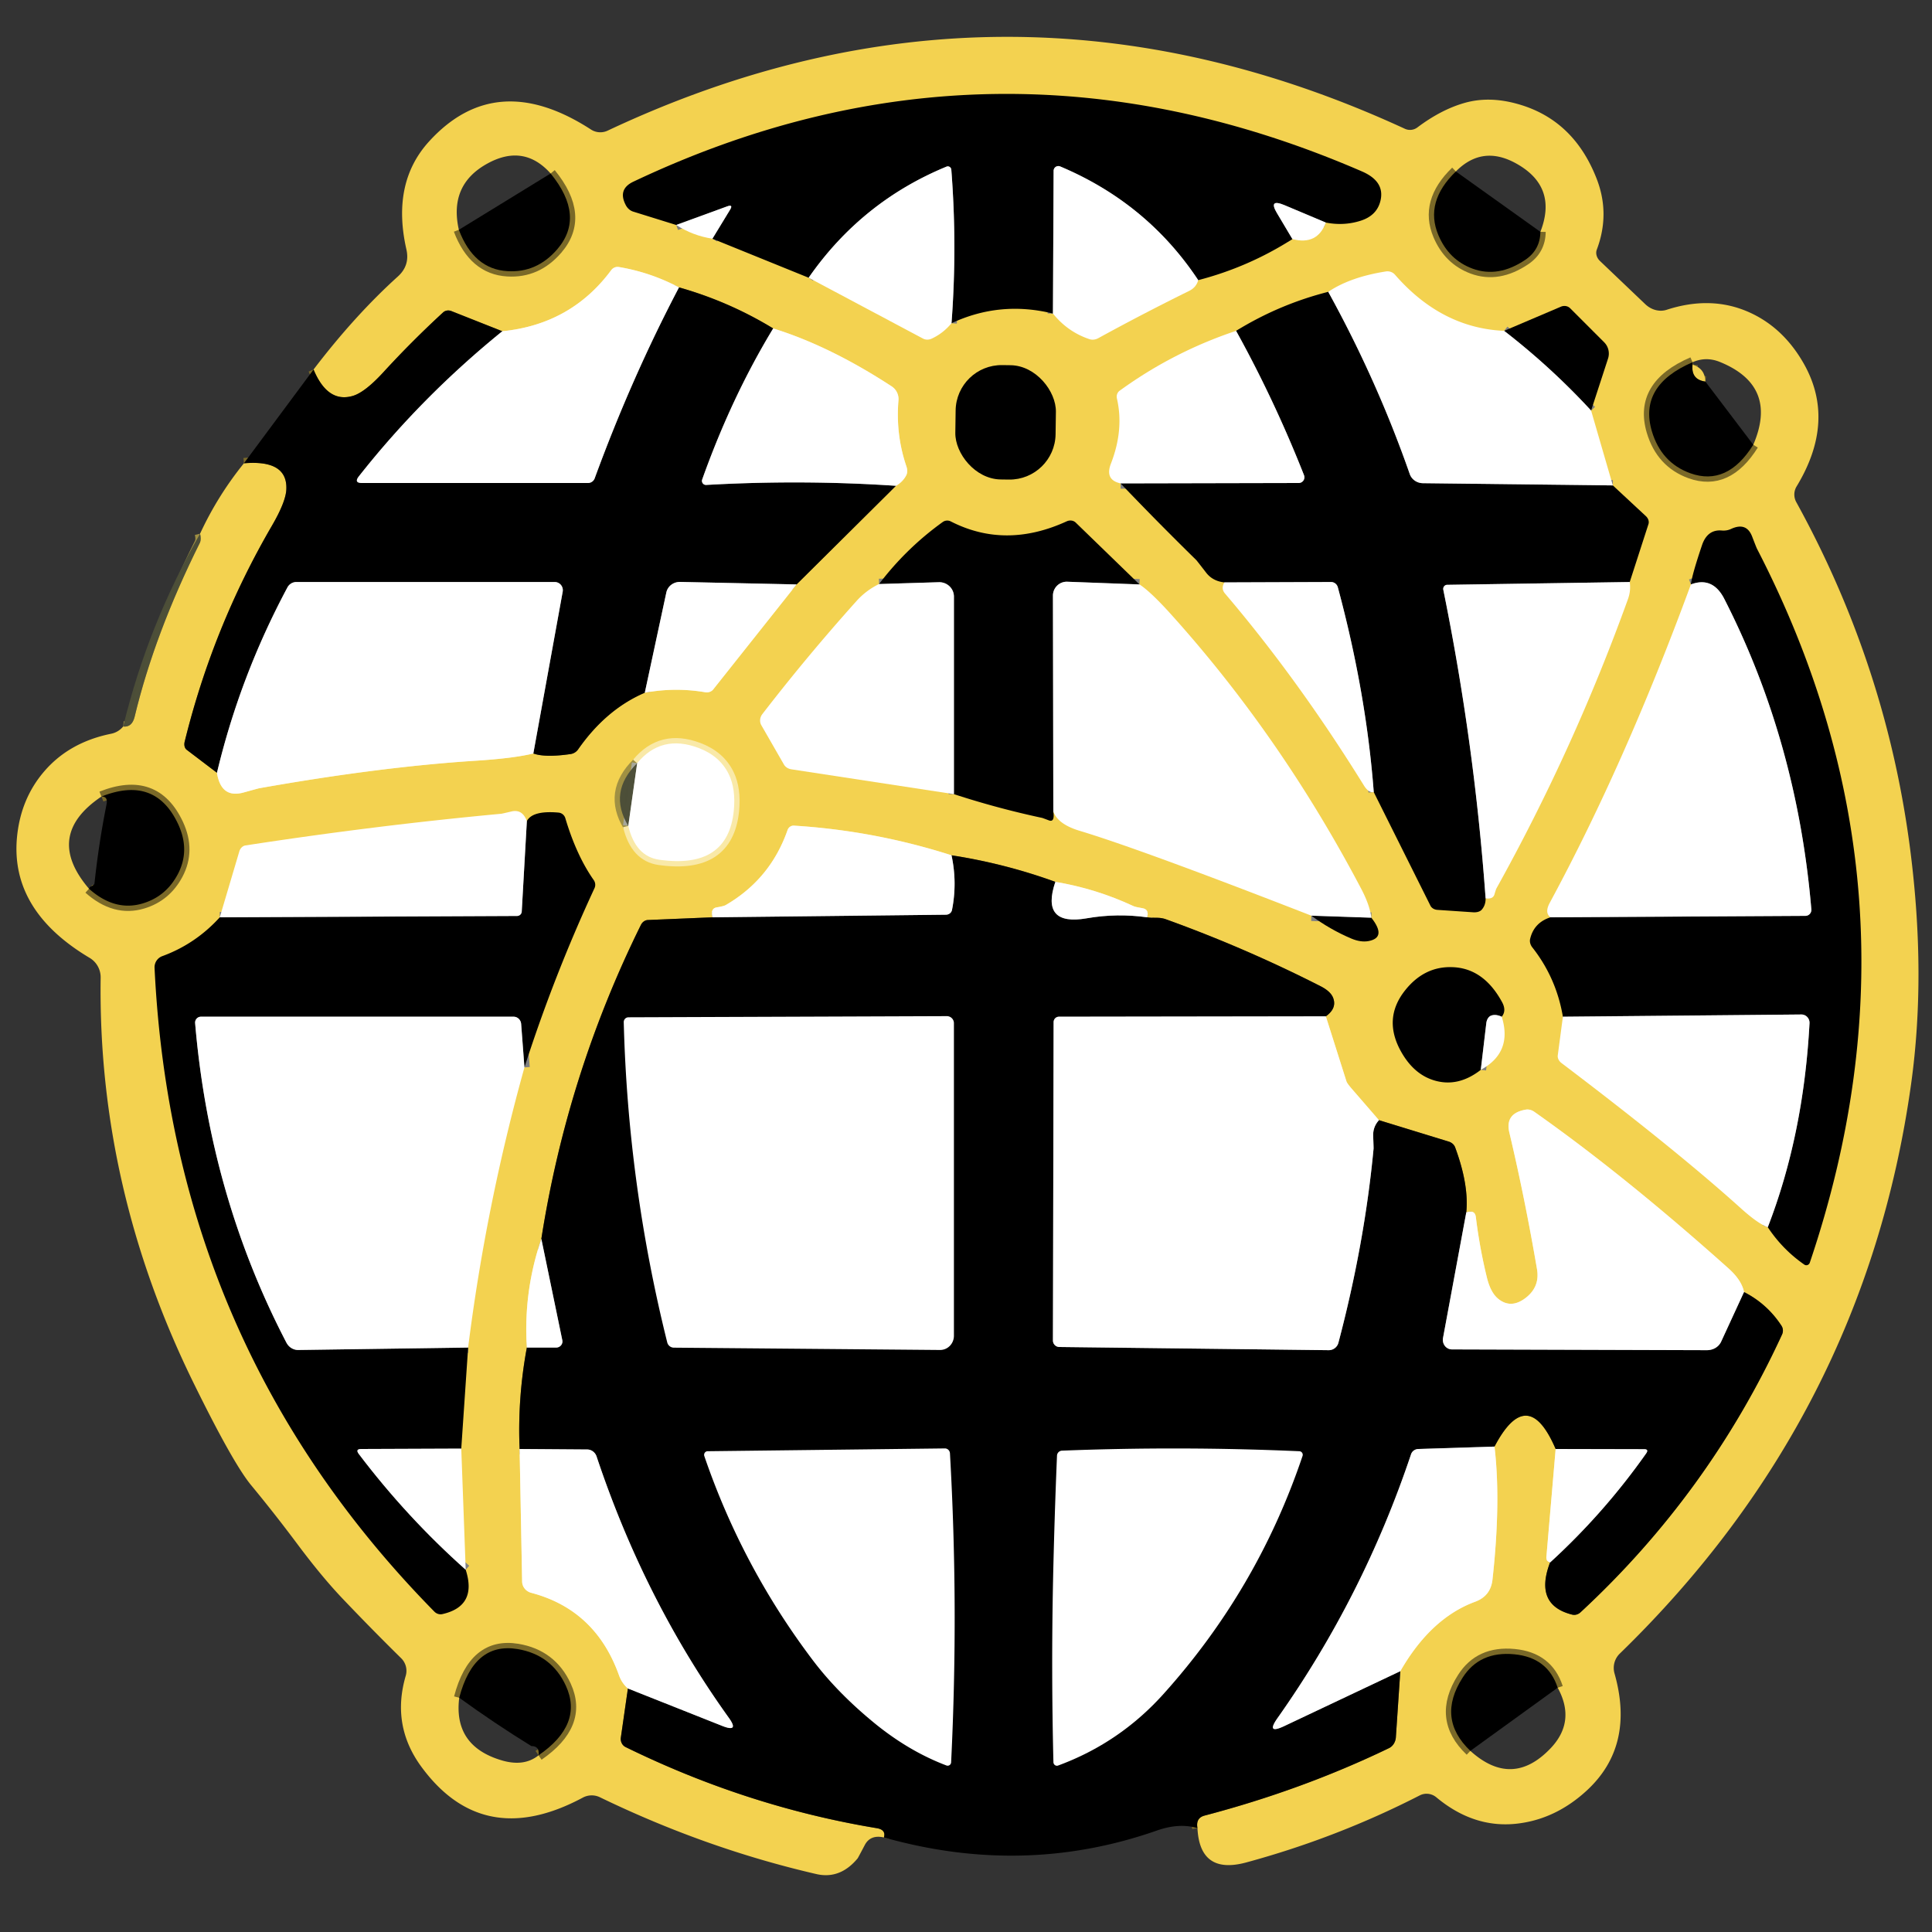 <svg xmlns="http://www.w3.org/2000/svg" viewBox="0 0 200 200" style="position: fixed; margin-right: 3px;">
<rect x="0" y="0" width="200" height="200" fill="#333333" stroke="none"/>
<g stroke-width="1.10" fill="none" stroke-linecap="butt">
<path stroke="#7a6928" vector-effect="non-scaling-stroke" d="
  M 123.96 189.25
  Q 123.77 188.20 124.69 187.95
  Q 134.82 185.29 143.78 180.97
  A 1.40 1.25 80.6 0 0 144.50 179.83
  L 144.96 173.00"
/>
<path stroke="#f9e9a8" vector-effect="non-scaling-stroke" d="
  M 144.96 173.00
  Q 148.12 167.50 152.71 165.81
  Q 154.31 165.22 154.50 163.53
  Q 155.39 155.50 154.71 149.75"
/>
<path stroke="#7a6928" vector-effect="non-scaling-stroke" d="
  M 154.71 149.75
  Q 158.14 143.23 161.04 150.00"
/>
<path stroke="#f9e9a8" vector-effect="non-scaling-stroke" d="
  M 161.04 150.00
  L 160.08 161.19
  A 0.53 0.32 -78.9 0 0 160.24 161.63
  L 160.46 161.75"
/>
<path stroke="#7a6928" vector-effect="non-scaling-stroke" d="
  M 160.46 161.75
  Q 158.78 166.16 162.77 167.15
  A 0.98 0.89 -58.6 0 0 163.62 166.90
  Q 176.90 154.60 184.48 138.14
  A 0.95 0.92 -49.1 0 0 184.43 137.26
  Q 182.96 134.99 180.54 133.75"
/>
<path stroke="#f9e9a8" vector-effect="non-scaling-stroke" d="
  M 180.54 133.75
  Q 180.30 132.53 178.94 131.31
  Q 168.15 121.66 158.84 115.10
  A 1.28 1.10 55.1 0 0 157.94 114.87
  Q 155.77 115.25 156.25 117.25
  Q 157.84 123.96 159.11 131.38
  Q 159.42 133.20 157.96 134.34
  Q 156.42 135.54 155.08 134.44
  Q 154.31 133.80 153.93 132.28
  Q 153.17 129.18 152.78 126.00
  Q 152.69 125.21 151.79 125.50"
/>
<path stroke="#7a6928" vector-effect="non-scaling-stroke" d="
  M 151.79 125.50
  Q 152.07 122.64 150.63 118.76
  A 1.09 0.93 0.2 0 0 149.95 118.17
  L 142.75 115.96"
/>
<path stroke="#f9e9a8" vector-effect="non-scaling-stroke" d="
  M 142.75 115.96
  L 139.96 112.74
  Q 139.46 112.16 139.39 111.96
  L 137.25 105.21"
/>
<path stroke="#7a6928" vector-effect="non-scaling-stroke" d="
  M 137.25 105.21
  Q 138.44 104.36 137.99 103.26
  Q 137.72 102.61 136.70 102.09
  Q 128.92 98.13 120.71 95.17
  Q 120.28 95.01 119.76 95.01
  Q 119.25 95.01 118.75 94.96"
/>
<path stroke="#f9e9a8" vector-effect="non-scaling-stroke" d="
  M 118.75 94.96
  Q 118.99 94.13 118.24 94.01
  Q 117.54 93.90 117.31 93.79
  Q 113.45 91.99 109.25 91.29"
/>
<path stroke="#7a6928" vector-effect="non-scaling-stroke" d="
  M 109.25 91.29
  Q 104.01 89.39 98.50 88.54"
/>
<path stroke="#f9e9a8" vector-effect="non-scaling-stroke" d="
  M 98.50 88.54
  Q 90.54 85.99 82.19 85.47
  A 0.68 0.65 -78.2 0 0 81.53 85.92
  Q 79.76 91.00 75.13 93.69
  Q 74.93 93.81 74.20 93.93
  Q 73.53 94.04 73.75 94.96"
/>
<path stroke="#7a6928" vector-effect="non-scaling-stroke" d="
  M 73.75 94.96
  L 67.06 95.24
  A 0.93 0.79 -76.2 0 0 66.34 95.76
  Q 58.71 111.20 56.04 128.25"
/>
<path stroke="#f9e9a8" vector-effect="non-scaling-stroke" d="
  M 56.04 128.25
  Q 54.17 133.72 54.54 139.50"
/>
<path stroke="#7a6928" vector-effect="non-scaling-stroke" d="
  M 54.54 139.50
  Q 53.57 144.71 53.79 150.00"
/>
<path stroke="#f9e9a8" vector-effect="non-scaling-stroke" d="
  M 53.79 150.00
  L 54.05 163.73
  A 1.27 1.21 7.0 0 0 55.00 164.89
  Q 61.66 166.65 64.08 173.43
  Q 64.37 174.24 65.00 174.79"
/>
<path stroke="#7a6928" vector-effect="non-scaling-stroke" d="
  M 65.00 174.79
  L 64.27 179.87
  A 0.97 0.91 -73.6 0 0 64.77 180.86
  Q 77.36 187.03 90.75 189.25
  Q 91.74 189.41 91.50 190.21"
/>
<path stroke="#a09044" stroke-opacity="0.996" vector-effect="non-scaling-stroke" d="
  M 12.75 75.21
  Q 13.67 75.31 13.94 74.19
  Q 16.00 65.60 20.69 56.19
  Q 20.85 55.85 20.71 55.25"
/>
<path stroke="#7a6928" vector-effect="non-scaling-stroke" d="
  M 25.25 47.96
  Q 29.80 47.57 29.64 50.69
  Q 29.57 51.98 28.14 54.44
  Q 22.03 64.94 19.12 76.77
  A 0.89 0.65 -67.6 0 0 19.33 77.62
  L 22.46 80.00"
/>
<path stroke="#f9e9a8" vector-effect="non-scaling-stroke" d="
  M 22.46 80.00
  Q 22.88 82.68 25.21 82.04
  Q 26.73 81.62 26.83 81.60
  Q 39.29 79.39 49.25 78.75
  Q 53.18 78.50 55.21 78.00"
/>
<path stroke="#7a6928" vector-effect="non-scaling-stroke" d="
  M 55.21 78.00
  Q 56.44 78.44 59.06 78.06
  A 1.16 1.15 -76.4 0 0 59.85 77.57
  Q 62.74 73.43 66.75 71.71"
/>
<path stroke="#f9e9a8" vector-effect="non-scaling-stroke" d="
  M 66.75 71.71
  Q 69.88 71.13 73.00 71.66
  A 0.91 0.81 22.3 0 0 73.83 71.37
  L 82.46 60.50"
/>
<path stroke="#7a6928" vector-effect="non-scaling-stroke" d="
  M 82.46 60.50
  L 92.75 50.29"
/>
<path stroke="#f9e9a8" vector-effect="non-scaling-stroke" d="
  M 92.75 50.29
  Q 93.46 49.88 93.81 49.21
  A 1.29 0.91 55.9 0 0 93.83 48.28
  Q 92.71 44.99 93.01 41.43
  A 1.57 1.57 19.0 0 0 92.31 40.00
  Q 85.91 35.82 80.04 34.00"
/>
<path stroke="#7a6928" vector-effect="non-scaling-stroke" d="
  M 80.04 34.00
  Q 75.46 31.21 70.29 29.75"
/>
<path stroke="#f9e9a8" vector-effect="non-scaling-stroke" d="
  M 70.29 29.75
  Q 67.34 28.19 64.06 27.64
  A 0.83 0.81 -66.9 0 0 63.27 27.97
  Q 59.11 33.58 52.00 34.29"
/>
<path stroke="#7a6928" vector-effect="non-scaling-stroke" d="
  M 52.00 34.29
  L 46.72 32.20
  A 0.85 0.78 33.3 0 0 45.87 32.34
  Q 42.64 35.31 39.68 38.54
  Q 37.76 40.63 36.50 40.99
  Q 33.91 41.73 32.46 38.25"
/>
<path stroke="#808080" vector-effect="non-scaling-stroke" d="
  M 80.04 34.00
  Q 75.73 41.11 72.69 49.64
  A 0.42 0.42 8.2 0 0 73.11 50.20
  Q 83.04 49.64 92.75 50.29"
/>
<path stroke="#808080" vector-effect="non-scaling-stroke" d="
  M 82.46 60.50
  L 70.41 60.24
  A 1.45 1.38 6.3 0 0 68.98 61.33
  L 66.75 71.71"
/>
<path stroke="#808080" vector-effect="non-scaling-stroke" d="
  M 55.21 78.00
  L 58.25 61.25
  A 0.85 0.84 -84.8 0 0 57.43 60.25
  L 30.68 60.25
  A 1.06 1.04 -75.5 0 0 29.76 60.80
  Q 24.84 70.00 22.46 80.00"
/>
<path stroke="#808080" vector-effect="non-scaling-stroke" d="
  M 98.50 88.54
  Q 99.11 91.38 98.55 94.20
  A 0.65 0.61 4.9 0 1 97.93 94.69
  L 73.75 94.96"
/>
<path stroke="#808080" vector-effect="non-scaling-stroke" d="
  M 70.29 29.75
  Q 65.38 39.09 61.56 49.52
  A 0.74 0.74 -79.7 0 1 60.87 50.00
  L 37.48 50.00
  Q 36.61 50.00 37.15 49.31
  Q 43.65 41.06 52.00 34.29"
/>
<path stroke="#808080" vector-effect="non-scaling-stroke" d="
  M 109.25 91.29
  Q 107.69 95.90 112.51 95.06
  Q 115.62 94.52 118.75 94.96"
/>
<path stroke="#808080" vector-effect="non-scaling-stroke" d="
  M 137.25 105.21
  L 109.62 105.25
  A 0.56 0.55 -90.0 0 0 109.07 105.81
  L 109.00 138.77
  A 0.67 0.67 0.4 0 0 109.66 139.44
  L 137.54 139.77
  A 1.03 1.03 8.0 0 0 138.55 139.01
  Q 141.26 128.75 142.19 118.92
  Q 142.20 118.83 142.15 117.59
  Q 142.12 116.65 142.75 115.96"
/>
<path stroke="#808080" vector-effect="non-scaling-stroke" d="
  M 151.79 125.50
  L 149.38 138.51
  A 1.00 0.95 -84.4 0 0 150.30 139.69
  L 176.68 139.77
  A 1.67 1.50 11.4 0 0 178.17 138.89
  L 180.54 133.75"
/>
<path stroke="#808080" vector-effect="non-scaling-stroke" d="
  M 160.46 161.75
  Q 166.05 156.64 170.40 150.47
  Q 170.72 150.02 170.20 150.02
  L 161.04 150.00"
/>
<path stroke="#808080" vector-effect="non-scaling-stroke" d="
  M 154.71 149.75
  L 146.82 150.00
  A 0.83 0.79 7.5 0 0 146.07 150.55
  Q 141.13 165.28 132.26 177.84
  Q 131.02 179.59 132.93 178.69
  L 144.96 173.00"
/>
<path stroke="#808080" vector-effect="non-scaling-stroke" d="
  M 65.00 174.79
  L 74.75 178.66
  Q 76.56 179.38 75.45 177.83
  Q 66.73 165.68 61.76 150.78
  A 1.06 1.02 80.5 0 0 60.78 150.05
  L 53.79 150.00"
/>
<path stroke="#808080" vector-effect="non-scaling-stroke" d="
  M 54.54 139.50
  L 57.57 139.50
  A 0.65 0.63 -5.8 0 0 58.21 138.74
  L 56.04 128.25"
/>
</g>
<path fill="#f3d250" d="
  M 123.96 189.25
  Q 123.77 188.20 124.69 187.95
  Q 134.82 185.29 143.78 180.97
  A 1.40 1.25 80.6 0 0 144.50 179.83
  L 144.96 173.00
  Q 148.12 167.50 152.71 165.81
  Q 154.31 165.22 154.50 163.53
  Q 155.39 155.50 154.71 149.75
  Q 158.14 143.23 161.04 150.00
  L 160.08 161.19
  A 0.53 0.32 -78.9 0 0 160.24 161.63
  L 160.46 161.75
  Q 158.78 166.16 162.77 167.15
  A 0.98 0.89 -58.6 0 0 163.62 166.90
  Q 176.90 154.60 184.48 138.14
  A 0.95 0.92 -49.1 0 0 184.43 137.26
  Q 182.96 134.99 180.54 133.75
  Q 180.30 132.53 178.94 131.31
  Q 168.15 121.66 158.84 115.10
  A 1.28 1.10 55.1 0 0 157.94 114.87
  Q 155.77 115.25 156.25 117.25
  Q 157.84 123.96 159.11 131.38
  Q 159.42 133.20 157.96 134.34
  Q 156.42 135.54 155.08 134.44
  Q 154.31 133.80 153.93 132.28
  Q 153.17 129.18 152.78 126.00
  Q 152.69 125.21 151.79 125.50
  Q 152.07 122.64 150.63 118.76
  A 1.09 0.93 0.2 0 0 149.95 118.17
  L 142.75 115.96
  L 139.96 112.74
  Q 139.46 112.16 139.39 111.96
  L 137.25 105.21
  Q 138.44 104.36 137.99 103.26
  Q 137.72 102.61 136.70 102.09
  Q 128.92 98.13 120.71 95.17
  Q 120.28 95.01 119.76 95.01
  Q 119.25 95.01 118.75 94.96
  Q 118.99 94.13 118.24 94.01
  Q 117.54 93.90 117.31 93.79
  Q 113.45 91.99 109.25 91.29
  Q 104.01 89.39 98.50 88.54
  Q 90.54 85.99 82.19 85.47
  A 0.68 0.65 -78.2 0 0 81.53 85.92
  Q 79.76 91.00 75.13 93.69
  Q 74.93 93.81 74.20 93.93
  Q 73.53 94.04 73.75 94.96
  L 67.06 95.24
  A 0.93 0.79 -76.2 0 0 66.34 95.76
  Q 58.71 111.20 56.04 128.25
  Q 54.17 133.72 54.54 139.50
  Q 53.57 144.71 53.79 150.00
  L 54.05 163.73
  A 1.27 1.21 7.0 0 0 55.00 164.89
  Q 61.66 166.65 64.08 173.43
  Q 64.37 174.24 65.00 174.79
  L 64.27 179.87
  A 0.97 0.91 -73.6 0 0 64.77 180.86
  Q 77.36 187.03 90.75 189.25
  Q 91.74 189.41 91.50 190.21
  Q 90.10 189.90 89.52 191.00
  Q 88.81 192.35 88.78 192.38
  Q 86.96 194.57 84.50 194.00
  Q 73.07 191.36 62.10 186.05
  A 1.96 1.94 -46.0 0 0 60.33 186.09
  Q 50.02 191.61 43.63 182.91
  Q 40.49 178.64 42.00 173.48
  A 1.83 1.83 30.6 0 0 41.53 171.66
  Q 38.59 168.77 35.55 165.58
  Q 33.32 163.25 30.70 159.73
  Q 28.42 156.68 26.00 153.75
  Q 24.14 151.50 20.10 143.29
  Q 10.11 123.01 10.42 101.21
  A 2.35 2.33 -74.3 0 0 9.28 99.16
  Q 1.10 94.29 1.75 86.77
  Q 2.11 82.72 4.58 79.85
  Q 7.17 76.84 11.49 75.96
  Q 12.24 75.81 12.75 75.21
  Q 13.67 75.31 13.94 74.19
  Q 16.00 65.60 20.69 56.19
  Q 20.85 55.85 20.71 55.25
  Q 22.53 51.32 25.25 47.96
  Q 29.80 47.57 29.64 50.69
  Q 29.57 51.98 28.14 54.44
  Q 22.03 64.94 19.12 76.77
  A 0.89 0.65 -67.6 0 0 19.33 77.62
  L 22.46 80.00
  Q 22.88 82.68 25.21 82.04
  Q 26.73 81.62 26.83 81.60
  Q 39.29 79.39 49.25 78.75
  Q 53.18 78.50 55.21 78.00
  Q 56.44 78.44 59.06 78.06
  A 1.16 1.15 -76.4 0 0 59.85 77.57
  Q 62.74 73.43 66.75 71.71
  Q 69.88 71.13 73.00 71.66
  A 0.91 0.81 22.3 0 0 73.83 71.37
  L 82.46 60.50
  L 92.75 50.29
  Q 93.46 49.88 93.81 49.21
  A 1.29 0.91 55.9 0 0 93.83 48.28
  Q 92.71 44.99 93.01 41.43
  A 1.57 1.57 19.0 0 0 92.31 40.00
  Q 85.91 35.82 80.04 34.00
  Q 75.46 31.21 70.29 29.75
  Q 67.34 28.19 64.06 27.64
  A 0.83 0.81 -66.9 0 0 63.27 27.97
  Q 59.11 33.58 52.00 34.29
  L 46.72 32.20
  A 0.85 0.78 33.3 0 0 45.87 32.34
  Q 42.64 35.31 39.68 38.54
  Q 37.76 40.63 36.50 40.99
  Q 33.91 41.73 32.46 38.25
  Q 36.72 32.66 41.19 28.62
  Q 42.45 27.48 42.07 25.82
  Q 40.51 18.94 44.41 14.65
  Q 51.34 7.03 61.18 13.41
  A 1.78 1.78 -40.9 0 0 62.89 13.53
  Q 103.93 -5.80 145.43 13.33
  A 1.27 1.27 -51.0 0 0 146.73 13.19
  Q 149.18 11.35 151.59 10.66
  Q 154.06 9.95 156.91 10.71
  Q 162.86 12.28 165.28 18.49
  Q 166.70 22.13 165.30 25.84
  A 1.18 1.01 34.1 0 0 165.62 27.01
  L 170.32 31.49
  A 2.36 2.07 55.9 0 0 172.53 32.07
  Q 177.09 30.59 180.97 32.28
  Q 184.57 33.85 186.72 37.63
  Q 190.10 43.58 185.98 50.36
  A 1.63 1.62 46.1 0 0 185.95 51.98
  Q 195.31 68.97 197.75 88.00
  Q 199.41 100.97 197.83 112.26
  Q 193.03 146.55 167.68 171.18
  A 2.08 2.06 60.4 0 0 167.13 173.22
  Q 169.26 180.71 164.30 185.32
  Q 161.03 188.35 156.98 188.79
  Q 152.54 189.27 148.68 186.05
  A 1.57 1.55 51.0 0 0 146.97 185.86
  Q 138.40 190.25 129.01 192.80
  Q 124.20 194.10 123.96 189.25
  Z
  M 47.50 23.79
  Q 49.04 27.86 52.53 28.07
  Q 55.57 28.26 57.69 25.80
  Q 60.62 22.39 57.00 17.96
  Q 54.22 14.85 50.44 16.94
  Q 46.45 19.14 47.50 23.79
  Z
  M 150.71 17.75
  Q 147.45 20.90 148.90 24.34
  Q 149.98 26.90 152.44 27.81
  Q 155.10 28.79 157.91 26.89
  Q 159.44 25.85 159.46 24.00
  Q 161.27 19.36 157.02 16.96
  Q 153.48 14.95 150.71 17.75
  Z
  M 175.21 37.50
  Q 169.61 39.91 171.00 44.64
  Q 171.97 47.90 174.98 48.99
  Q 178.80 50.36 181.50 46.04
  Q 184.12 39.93 178.02 37.46
  Q 176.59 36.89 175.21 37.50
  Z
  M 65.96 79.00
  Q 62.93 82.00 65.04 85.50
  Q 65.79 88.65 68.25 89.00
  Q 75.33 90.00 75.96 83.95
  Q 76.19 81.68 75.44 80.14
  Q 74.52 78.26 72.32 77.43
  Q 68.47 75.97 65.96 79.00
  Z
  M 10.50 82.46
  Q 4.51 86.49 9.21 92.00
  Q 11.89 94.39 14.78 93.52
  Q 17.18 92.80 18.40 90.51
  Q 19.71 88.04 18.44 85.31
  Q 16.07 80.24 10.50 82.46
  Z
  M 47.54 175.75
  Q 46.91 180.78 52.00 182.25
  Q 54.27 182.90 55.75 181.71
  Q 60.41 178.51 58.58 174.51
  Q 57.10 171.30 53.58 170.71
  Q 49.05 169.96 47.54 175.75
  Z
  M 152.21 181.25
  Q 156.53 185.15 160.50 181.00
  Q 163.17 178.21 161.25 174.71
  Q 160.23 171.58 156.75 171.25
  Q 153.17 170.91 151.41 173.67
  Q 148.69 177.90 152.21 181.25
  Z"
/>
<path fill="#4c4e38" fill-opacity="0.988" d="
  M 20.71 55.25
  Q 20.85 55.85 20.69 56.19
  Q 16.00 65.60 13.94 74.19
  Q 13.67 75.31 12.75 75.21
  Q 15.31 64.66 20.71 55.25
  Z"
/>
<g fill="#000000">
<path d="
  M 70.29 29.75
  Q 75.46 31.21 80.04 34.00
  Q 75.73 41.11 72.69 49.64
  A 0.42 0.42 8.2 0 0 73.11 50.20
  Q 83.04 49.64 92.75 50.29
  L 82.46 60.50
  L 70.41 60.24
  A 1.45 1.38 6.3 0 0 68.98 61.33
  L 66.75 71.71
  Q 62.74 73.43 59.85 77.57
  A 1.16 1.15 -76.4 0 1 59.06 78.06
  Q 56.44 78.44 55.21 78.00
  L 58.25 61.25
  A 0.85 0.84 -84.8 0 0 57.43 60.25
  L 30.68 60.25
  A 1.06 1.04 -75.5 0 0 29.76 60.80
  Q 24.84 70.00 22.46 80.00
  L 19.33 77.62
  A 0.89 0.65 -67.6 0 1 19.12 76.77
  Q 22.03 64.94 28.14 54.44
  Q 29.57 51.98 29.64 50.69
  Q 29.80 47.57 25.25 47.96
  L 32.46 38.25
  Q 33.91 41.73 36.50 40.99
  Q 37.76 40.63 39.68 38.54
  Q 42.64 35.31 45.87 32.34
  A 0.85 0.78 33.3 0 1 46.72 32.20
  L 52.00 34.29
  Q 43.65 41.06 37.15 49.31
  Q 36.61 50.00 37.48 50.00
  L 60.87 50.00
  A 0.74 0.74 -79.7 0 0 61.56 49.52
  Q 65.38 39.09 70.29 29.75
  Z"
/>
<path d="
  M 98.50 88.54
  Q 104.01 89.39 109.25 91.29
  Q 107.69 95.90 112.51 95.06
  Q 115.62 94.52 118.75 94.96
  Q 119.25 95.01 119.76 95.01
  Q 120.28 95.01 120.71 95.17
  Q 128.92 98.13 136.70 102.09
  Q 137.72 102.61 137.99 103.26
  Q 138.44 104.36 137.25 105.21
  L 109.62 105.25
  A 0.56 0.55 -90.0 0 0 109.07 105.81
  L 109.00 138.77
  A 0.67 0.67 0.4 0 0 109.66 139.44
  L 137.54 139.77
  A 1.03 1.03 8.0 0 0 138.55 139.01
  Q 141.26 128.75 142.19 118.92
  Q 142.20 118.83 142.15 117.59
  Q 142.12 116.65 142.75 115.96
  L 149.95 118.17
  A 1.09 0.93 0.2 0 1 150.63 118.76
  Q 152.07 122.64 151.79 125.50
  L 149.38 138.51
  A 1.00 0.95 -84.4 0 0 150.30 139.69
  L 176.68 139.77
  A 1.67 1.50 11.4 0 0 178.17 138.89
  L 180.54 133.75
  Q 182.96 134.99 184.43 137.26
  A 0.95 0.92 -49.1 0 1 184.48 138.14
  Q 176.90 154.60 163.62 166.90
  A 0.98 0.89 -58.6 0 1 162.77 167.15
  Q 158.78 166.16 160.46 161.75
  Q 166.05 156.64 170.40 150.47
  Q 170.72 150.02 170.20 150.02
  L 161.04 150.00
  Q 158.14 143.23 154.71 149.75
  L 146.82 150.00
  A 0.83 0.79 7.5 0 0 146.07 150.55
  Q 141.13 165.28 132.26 177.84
  Q 131.02 179.59 132.93 178.69
  L 144.96 173.00
  L 144.50 179.83
  A 1.40 1.25 80.6 0 1 143.78 180.97
  Q 134.82 185.29 124.69 187.95
  Q 123.77 188.20 123.96 189.25
  Q 122.08 188.68 119.75 189.50
  Q 106.02 194.31 91.50 190.21
  Q 91.74 189.41 90.75 189.25
  Q 77.36 187.03 64.77 180.86
  A 0.97 0.91 -73.6 0 1 64.27 179.87
  L 65.00 174.79
  L 74.75 178.66
  Q 76.56 179.38 75.45 177.83
  Q 66.73 165.68 61.76 150.78
  A 1.06 1.02 80.5 0 0 60.78 150.05
  L 53.79 150.00
  Q 53.57 144.71 54.54 139.50
  L 57.57 139.50
  A 0.65 0.63 -5.8 0 0 58.21 138.74
  L 56.04 128.25
  Q 58.71 111.20 66.34 95.76
  A 0.93 0.79 -76.2 0 1 67.06 95.24
  L 73.75 94.96
  L 97.93 94.69
  A 0.65 0.61 4.9 0 0 98.55 94.20
  Q 99.11 91.38 98.50 88.54
  Z"
/>
</g>
<g fill="#ffffff">
<path d="
  M 70.29 29.75
  Q 65.38 39.09 61.56 49.52
  A 0.74 0.74 -79.7 0 1 60.87 50.00
  L 37.48 50.00
  Q 36.61 50.00 37.15 49.31
  Q 43.65 41.06 52.00 34.29
  Q 59.11 33.58 63.27 27.97
  A 0.83 0.81 -66.9 0 1 64.06 27.64
  Q 67.34 28.19 70.29 29.75
  Z"
/>
<path d="
  M 80.04 34.00
  Q 85.91 35.82 92.31 40.00
  A 1.57 1.57 19.0 0 1 93.01 41.43
  Q 92.71 44.99 93.83 48.28
  A 1.29 0.91 55.9 0 1 93.81 49.21
  Q 93.46 49.88 92.75 50.29
  Q 83.04 49.64 73.11 50.20
  A 0.42 0.42 8.2 0 1 72.69 49.64
  Q 75.73 41.11 80.04 34.00
  Z"
/>
<path d="
  M 55.21 78.00
  Q 53.18 78.50 49.25 78.75
  Q 39.29 79.39 26.83 81.60
  Q 26.73 81.62 25.21 82.04
  Q 22.88 82.68 22.46 80.00
  Q 24.84 70.00 29.76 60.80
  A 1.06 1.04 -75.5 0 1 30.68 60.25
  L 57.43 60.25
  A 0.85 0.84 -84.8 0 1 58.25 61.25
  L 55.21 78.00
  Z"
/>
<path d="
  M 82.46 60.50
  L 73.83 71.37
  A 0.91 0.81 22.3 0 1 73.00 71.66
  Q 69.88 71.13 66.75 71.71
  L 68.98 61.33
  A 1.45 1.38 6.3 0 1 70.41 60.24
  L 82.46 60.50
  Z"
/>
<path d="
  M 98.50 88.54
  Q 99.11 91.38 98.55 94.20
  A 0.65 0.61 4.9 0 1 97.93 94.69
  L 73.75 94.96
  Q 73.53 94.04 74.20 93.93
  Q 74.93 93.81 75.13 93.69
  Q 79.76 91.00 81.53 85.92
  A 0.68 0.65 -78.2 0 1 82.19 85.47
  Q 90.54 85.99 98.50 88.54
  Z"
/>
<path d="
  M 109.25 91.29
  Q 113.45 91.99 117.31 93.79
  Q 117.54 93.90 118.24 94.01
  Q 118.99 94.13 118.75 94.96
  Q 115.62 94.52 112.51 95.06
  Q 107.69 95.90 109.25 91.29
  Z"
/>
<path d="
  M 137.25 105.21
  L 139.39 111.96
  Q 139.46 112.16 139.96 112.74
  L 142.75 115.96
  Q 142.12 116.65 142.15 117.59
  Q 142.20 118.83 142.19 118.92
  Q 141.26 128.75 138.55 139.01
  A 1.03 1.03 8.0 0 1 137.54 139.77
  L 109.66 139.44
  A 0.67 0.67 0.4 0 1 109.00 138.77
  L 109.07 105.81
  A 0.56 0.55 -90.0 0 1 109.62 105.25
  L 137.25 105.21
  Z"
/>
<path d="
  M 180.54 133.75
  L 178.17 138.89
  A 1.67 1.50 11.4 0 1 176.68 139.77
  L 150.30 139.69
  A 1.00 0.95 -84.4 0 1 149.38 138.51
  L 151.79 125.50
  Q 152.69 125.21 152.78 126.00
  Q 153.17 129.18 153.93 132.28
  Q 154.31 133.80 155.08 134.44
  Q 156.42 135.54 157.96 134.34
  Q 159.42 133.20 159.11 131.38
  Q 157.84 123.96 156.25 117.25
  Q 155.77 115.25 157.94 114.87
  A 1.28 1.10 55.1 0 1 158.84 115.10
  Q 168.15 121.66 178.94 131.31
  Q 180.30 132.53 180.54 133.75
  Z"
/>
<path d="
  M 56.04 128.25
  L 58.21 138.74
  A 0.65 0.63 -5.8 0 1 57.57 139.50
  L 54.54 139.50
  Q 54.17 133.72 56.04 128.25
  Z"
/>
<path d="
  M 154.71 149.75
  Q 155.39 155.50 154.50 163.53
  Q 154.31 165.22 152.71 165.81
  Q 148.12 167.50 144.96 173.00
  L 132.93 178.69
  Q 131.02 179.59 132.26 177.84
  Q 141.13 165.28 146.07 150.55
  A 0.83 0.79 7.5 0 1 146.82 150.00
  L 154.71 149.75
  Z"
/>
<path d="
  M 160.46 161.75
  L 160.24 161.63
  A 0.53 0.32 -78.9 0 1 160.08 161.19
  L 161.04 150.00
  L 170.20 150.02
  Q 170.72 150.02 170.40 150.47
  Q 166.05 156.64 160.46 161.75
  Z"
/>
<path d="
  M 53.79 150.00
  L 60.78 150.05
  A 1.06 1.02 80.5 0 1 61.76 150.78
  Q 66.73 165.68 75.45 177.83
  Q 76.56 179.38 74.75 178.66
  L 65.00 174.79
  Q 64.37 174.24 64.08 173.43
  Q 61.66 166.65 55.00 164.89
  A 1.27 1.21 7.0 0 1 54.05 163.73
  L 53.79 150.00
  Z"
/>
</g>
<g stroke-width="1.10" fill="none" stroke-linecap="butt">
<path stroke="#808080" vector-effect="non-scaling-stroke" d="
  M 137.25 23.04
  L 133.00 21.25
  Q 131.27 20.52 132.19 22.06
  L 133.79 24.75"
/>
<path stroke="#808080" vector-effect="non-scaling-stroke" d="
  M 124.04 29.00
  Q 118.75 21.02 109.75 17.23
  A 0.49 0.49 11.8 0 0 109.07 17.67
  L 109.00 32.46"
/>
<path stroke="#808080" vector-effect="non-scaling-stroke" d="
  M 98.50 33.46
  Q 99.10 25.50 98.48 17.56
  A 0.37 0.36 76.6 0 0 97.98 17.25
  Q 89.18 20.88 83.71 28.75"
/>
<path stroke="#808080" vector-effect="non-scaling-stroke" d="
  M 73.75 24.71
  L 75.57 21.72
  Q 75.94 21.12 75.26 21.37
  L 70.00 23.29"
/>
<path stroke="#7a6928" vector-effect="non-scaling-stroke" d="
  M 47.50 23.79
  Q 49.04 27.86 52.53 28.07
  Q 55.57 28.26 57.69 25.80
  Q 60.62 22.39 57.00 17.96"
/>
<path stroke="#7a6928" vector-effect="non-scaling-stroke" d="
  M 150.71 17.75
  Q 147.45 20.90 148.90 24.34
  Q 149.98 26.90 152.44 27.81
  Q 155.10 28.79 157.91 26.89
  Q 159.44 25.85 159.46 24.00"
/>
<path stroke="#808080" vector-effect="non-scaling-stroke" d="
  M 155.71 34.25
  Q 160.56 38.00 164.71 42.50"
/>
<path stroke="#808080" vector-effect="non-scaling-stroke" d="
  M 166.96 50.25
  L 147.30 50.02
  A 1.48 1.41 -9.0 0 1 145.94 49.08
  Q 142.55 39.37 137.50 30.21"
/>
<path stroke="#808080" vector-effect="non-scaling-stroke" d="
  M 168.71 60.25
  L 149.80 60.54
  A 0.43 0.41 83.6 0 0 149.41 61.05
  Q 152.63 76.88 153.79 93.00"
/>
<path stroke="#808080" vector-effect="non-scaling-stroke" d="
  M 142.21 82.00
  Q 141.43 71.71 138.49 60.79
  A 0.74 0.72 82.1 0 0 137.79 60.25
  L 126.75 60.29"
/>
<path stroke="#808080" vector-effect="non-scaling-stroke" d="
  M 116.00 50.04
  L 134.44 50.00
  A 0.59 0.59 79.2 0 0 134.99 49.19
  Q 131.93 41.43 127.96 34.25"
/>
<path stroke="#7a6928" vector-effect="non-scaling-stroke" d="
  M 175.21 37.50
  Q 169.61 39.91 171.00 44.64
  Q 171.97 47.90 174.98 48.99
  Q 178.80 50.36 181.50 46.04"
/>
<path stroke="#7a6928" vector-effect="non-scaling-stroke" d="
  M 175.21 37.75
  Q 175.04 39.30 176.54 39.50"
/>
<path stroke="#808080" vector-effect="non-scaling-stroke" d="
  M 117.96 60.50
  L 110.48 60.22
  A 1.44 1.43 -89.0 0 0 109.00 61.66
  L 109.04 84.00"
/>
<path stroke="#808080" vector-effect="non-scaling-stroke" d="
  M 98.75 82.21
  L 98.75 61.76
  A 1.52 1.49 -0.9 0 0 97.18 60.27
  L 91.00 60.46"
/>
<path stroke="#808080" vector-effect="non-scaling-stroke" d="
  M 141.96 95.00
  L 135.75 94.79"
/>
<path stroke="#808080" vector-effect="non-scaling-stroke" d="
  M 183.00 127.04
  Q 186.70 117.49 187.32 105.93
  A 0.86 0.84 -88.7 0 0 186.47 105.02
  L 161.79 105.25"
/>
<path stroke="#808080" vector-effect="non-scaling-stroke" d="
  M 160.50 94.96
  L 186.90 94.81
  A 0.62 0.62 87.4 0 0 187.51 94.14
  Q 186.04 76.76 178.50 62.00
  Q 177.30 59.65 175.04 60.50"
/>
<path stroke="#a09044" stroke-opacity="0.996" vector-effect="non-scaling-stroke" d="
  M 65.96 79.00
  Q 62.93 82.00 65.04 85.50"
/>
<path stroke="#f9e9a8" vector-effect="non-scaling-stroke" d="
  M 65.04 85.50
  Q 65.79 88.65 68.25 89.00
  Q 75.33 90.00 75.96 83.95
  Q 76.19 81.68 75.44 80.14
  Q 74.52 78.26 72.32 77.43
  Q 68.47 75.97 65.96 79.00"
/>
<path stroke="#a6a79c" stroke-opacity="0.996" vector-effect="non-scaling-stroke" d="
  M 65.04 85.50
  L 65.96 79.00"
/>
<path stroke="#7a6928" vector-effect="non-scaling-stroke" d="
  M 9.21 92.00
  Q 11.89 94.39 14.78 93.52
  Q 17.18 92.80 18.40 90.51
  Q 19.71 88.04 18.44 85.31
  Q 16.07 80.24 10.50 82.46"
/>
<path stroke="#808080" vector-effect="non-scaling-stroke" d="
  M 54.54 85.00
  L 54.01 94.37
  A 0.49 0.48 1.9 0 1 53.52 94.82
  L 22.75 94.96"
/>
<path stroke="#808080" vector-effect="non-scaling-stroke" d="
  M 54.29 110.50
  L 53.95 106.01
  A 0.81 0.78 88.0 0 0 53.17 105.25
  L 20.80 105.25
  A 0.61 0.60 87.4 0 0 20.20 105.91
  Q 21.71 123.74 29.65 138.99
  A 1.41 1.33 75.1 0 0 30.87 139.75
  L 48.46 139.50"
/>
<path stroke="#808080" vector-effect="non-scaling-stroke" d="
  M 47.75 149.96
  L 37.40 150.00
  Q 36.76 150.00 37.14 150.51
  Q 42.11 157.07 48.21 162.50"
/>
<path stroke="#808080" vector-effect="non-scaling-stroke" d="
  M 155.46 105.25
  Q 154.80 104.95 154.33 105.15
  A 1.03 0.70 87.1 0 0 153.86 105.93
  L 153.29 110.75"
/>
<path stroke="#7a6928" vector-effect="non-scaling-stroke" d="
  M 55.75 181.71
  Q 60.41 178.51 58.58 174.51
  Q 57.10 171.30 53.58 170.71
  Q 49.05 169.96 47.54 175.75"
/>
<path stroke="#7a6928" vector-effect="non-scaling-stroke" d="
  M 161.25 174.71
  Q 160.23 171.58 156.75 171.25
  Q 153.17 170.91 151.41 173.67
  Q 148.69 177.90 152.21 181.25"
/>
</g>
<path fill="#f3d250" d="
  M 175.21 37.75
  Q 176.50 38.14 176.54 39.50
  Q 175.04 39.30 175.21 37.75
  Z"
/>
<path fill="#4c4e38" fill-opacity="0.988" d="
  M 65.96 79.00
  L 65.04 85.50
  Q 62.93 82.00 65.96 79.00
  Z"
/>
<g fill="#000000">
<path d="
  M 137.25 23.04
  L 133.00 21.25
  Q 131.27 20.52 132.19 22.06
  L 133.79 24.75
  Q 129.25 27.65 124.04 29.00
  Q 118.75 21.02 109.75 17.23
  A 0.49 0.49 11.8 0 0 109.07 17.67
  L 109.00 32.46
  Q 103.53 31.11 98.50 33.46
  Q 99.10 25.50 98.48 17.56
  A 0.37 0.36 76.6 0 0 97.98 17.25
  Q 89.18 20.88 83.71 28.75
  L 73.75 24.71
  L 75.57 21.72
  Q 75.94 21.12 75.26 21.37
  L 70.00 23.29
  L 65.53 21.90
  A 1.43 1.18 80.4 0 1 64.80 21.27
  Q 63.90 19.60 65.56 18.81
  Q 102.76 1.18 141.00 17.75
  Q 143.42 18.80 142.89 20.84
  Q 142.50 22.34 140.82 22.86
  Q 139.10 23.40 137.25 23.04
  Z"
/>
<path d="
  M 150.71 17.75
  L 159.46 24.00
  Q 159.44 25.85 157.91 26.89
  Q 155.10 28.79 152.44 27.81
  Q 149.98 26.90 148.90 24.34
  Q 147.45 20.90 150.71 17.75
  Z"
/>
<path d="
  M 57.00 17.96
  Q 60.62 22.39 57.69 25.80
  Q 55.57 28.26 52.53 28.07
  Q 49.04 27.86 47.50 23.79
  L 57.00 17.96
  Z"
/>
<path d="
  M 137.50 30.21
  Q 142.55 39.37 145.94 49.08
  A 1.48 1.41 -9.0 0 0 147.30 50.02
  L 166.96 50.25
  L 170.37 53.42
  A 0.89 0.72 32.1 0 1 170.65 54.25
  L 168.71 60.25
  L 149.80 60.54
  A 0.43 0.41 83.6 0 0 149.41 61.05
  Q 152.63 76.88 153.79 93.00
  Q 153.80 93.71 153.38 94.18
  A 1.19 0.72 14.6 0 1 152.51 94.44
  L 148.81 94.19
  A 0.91 0.77 -8.8 0 1 148.07 93.74
  L 142.21 82.00
  Q 141.43 71.71 138.49 60.79
  A 0.74 0.72 82.1 0 0 137.79 60.25
  L 126.75 60.29
  Q 125.53 60.16 124.85 59.27
  Q 123.89 58.03 123.85 57.99
  Q 119.86 54.08 116.00 50.04
  L 134.44 50.00
  A 0.59 0.59 79.2 0 0 134.99 49.19
  Q 131.93 41.43 127.96 34.25
  Q 132.42 31.50 137.50 30.21
  Z"
/>
<path d="
  M 164.71 42.50
  Q 160.56 38.00 155.71 34.25
  L 161.58 31.75
  A 0.90 0.83 -33.3 0 1 162.54 31.91
  L 166.07 35.44
  A 1.67 1.65 -58.3 0 1 166.46 37.13
  L 164.71 42.50
  Z"
/>
<path d="
  M 175.21 37.50
  L 175.21 37.75
  Q 175.04 39.30 176.54 39.50
  L 181.50 46.04
  Q 178.80 50.36 174.98 48.99
  Q 171.97 47.90 171.00 44.64
  Q 169.61 39.91 175.21 37.50
  Z"
/>
<rect x="-5.19" y="-5.92" transform="translate(104.10,43.72) rotate(0.8)" width="10.38" height="11.84" rx="4.76"/>
<path d="
  M 117.96 60.50
  L 110.48 60.22
  A 1.44 1.43 -89.0 0 0 109.00 61.66
  L 109.04 84.00
  Q 109.21 85.17 108.57 84.92
  Q 107.93 84.68 107.89 84.67
  Q 103.26 83.68 98.75 82.21
  L 98.75 61.76
  A 1.52 1.49 -0.9 0 0 97.18 60.27
  L 91.00 60.46
  Q 93.82 56.75 97.59 54.04
  A 0.80 0.80 40.8 0 1 98.43 53.98
  Q 104.09 56.87 110.42 53.97
  A 0.88 0.79 -34.5 0 1 111.35 54.09
  L 117.96 60.50
  Z"
/>
<path d="
  M 183.00 127.04
  Q 186.70 117.49 187.32 105.93
  A 0.86 0.84 -88.7 0 0 186.47 105.02
  L 161.79 105.25
  Q 161.11 101.23 158.63 98.08
  A 1.14 0.94 35.8 0 1 158.40 97.19
  Q 158.80 95.51 160.50 94.96
  L 186.90 94.81
  A 0.62 0.62 87.4 0 0 187.51 94.14
  Q 186.04 76.76 178.50 62.00
  Q 177.30 59.65 175.04 60.50
  Q 175.16 59.49 176.19 56.44
  Q 176.75 54.78 178.26 54.92
  A 1.94 1.74 32.0 0 0 179.19 54.76
  Q 180.79 54.01 181.38 55.54
  Q 181.81 56.66 181.88 56.80
  Q 200.29 92.43 187.35 130.71
  A 0.38 0.37 -63.6 0 1 186.78 130.91
  Q 184.53 129.35 183.00 127.04
  Z"
/>
<path d="
  M 9.21 92.00
  Q 9.30 91.80 9.46 91.74
  A 0.47 0.27 -12.2 0 0 9.78 91.45
  Q 10.22 87.32 11.03 83.26
  Q 11.19 82.44 10.50 82.46
  Q 16.07 80.24 18.44 85.31
  Q 19.71 88.04 18.40 90.51
  Q 17.18 92.80 14.78 93.52
  Q 11.89 94.39 9.21 92.00
  Z"
/>
<path d="
  M 54.29 110.50
  L 53.95 106.01
  A 0.81 0.78 88.0 0 0 53.17 105.25
  L 20.80 105.25
  A 0.61 0.60 87.4 0 0 20.20 105.91
  Q 21.71 123.74 29.65 138.99
  A 1.41 1.33 75.1 0 0 30.87 139.75
  L 48.46 139.50
  L 47.75 149.96
  L 37.40 150.00
  Q 36.76 150.00 37.14 150.51
  Q 42.11 157.07 48.21 162.50
  Q 49.42 166.27 45.80 167.09
  A 0.92 0.86 60.0 0 1 44.97 166.84
  Q 17.88 139.29 16.00 100.20
  A 1.23 1.22 78.5 0 1 16.80 98.98
  Q 20.24 97.72 22.75 94.96
  L 53.52 94.82
  A 0.49 0.48 1.9 0 0 54.01 94.37
  L 54.54 85.00
  Q 55.13 83.88 57.82 84.12
  A 0.81 0.81 84.1 0 1 58.52 84.69
  Q 59.67 88.55 61.46 91.10
  A 0.86 0.83 40.6 0 1 61.54 91.95
  Q 57.34 101.00 54.29 110.50
  Z"
/>
<path d="
  M 135.75 94.79
  L 141.96 95.00
  Q 143.58 97.06 141.67 97.42
  Q 140.87 97.57 139.89 97.16
  Q 137.68 96.22 135.75 94.79
  Z"
/>
<path d="
  M 155.46 105.25
  Q 154.80 104.95 154.33 105.15
  A 1.03 0.70 87.1 0 0 153.86 105.93
  L 153.29 110.75
  Q 150.93 112.59 148.46 111.84
  Q 146.40 111.22 145.10 108.97
  Q 143.08 105.48 145.48 102.49
  Q 147.47 100.01 150.36 100.12
  Q 153.59 100.23 155.50 103.75
  Q 155.97 104.62 155.46 105.25
  Z"
/>
<path d="
  M 55.75 181.71
  Q 55.89 180.75 55.00 180.75
  Q 51.18 178.39 47.54 175.75
  Q 49.05 169.96 53.58 170.71
  Q 57.10 171.30 58.58 174.51
  Q 60.41 178.51 55.75 181.71
  Z"
/>
<path d="
  M 161.25 174.71
  L 152.21 181.25
  Q 148.69 177.90 151.41 173.67
  Q 153.17 170.91 156.75 171.25
  Q 160.23 171.58 161.25 174.71
  Z"
/>
</g>
<g fill="#ffffff">
<path d="
  M 98.50 33.46
  Q 97.64 34.50 96.46 35.05
  A 1.06 0.95 -41.9 0 1 95.55 35.05
  L 83.71 28.75
  Q 89.18 20.88 97.98 17.25
  A 0.37 0.36 76.6 0 1 98.48 17.56
  Q 99.10 25.50 98.50 33.46
  Z"
/>
<path d="
  M 124.04 29.00
  Q 123.84 29.75 123.09 30.12
  Q 118.34 32.46 113.69 35.01
  A 1.22 1.06 -47.4 0 1 112.78 35.11
  Q 110.53 34.36 109.00 32.46
  L 109.07 17.67
  A 0.49 0.49 11.8 0 1 109.75 17.23
  Q 118.75 21.02 124.04 29.00
  Z"
/>
<path d="
  M 73.75 24.71
  Q 71.72 24.40 70.00 23.29
  L 75.26 21.37
  Q 75.94 21.12 75.57 21.72
  L 73.75 24.71
  Z"
/>
<path d="
  M 137.25 23.04
  Q 136.37 25.42 133.79 24.75
  L 132.19 22.06
  Q 131.27 20.52 133.00 21.25
  L 137.25 23.04
  Z"
/>
<path d="
  M 155.71 34.25
  Q 160.56 38.00 164.71 42.50
  L 166.96 50.25
  L 147.30 50.02
  A 1.48 1.41 -9.0 0 1 145.94 49.08
  Q 142.55 39.37 137.50 30.21
  Q 139.77 28.68 143.47 28.10
  A 1.04 1.02 -24.5 0 1 144.41 28.44
  Q 149.22 33.96 155.71 34.25
  Z"
/>
<path d="
  M 127.96 34.25
  Q 131.93 41.43 134.99 49.19
  A 0.59 0.59 79.2 0 1 134.44 50.00
  L 116.00 50.04
  Q 114.35 49.68 115.00 48.00
  Q 116.37 44.48 115.62 41.24
  A 0.79 0.75 66.1 0 1 115.90 40.45
  Q 121.45 36.42 127.96 34.25
  Z"
/>
<path d="
  M 98.75 82.21
  L 81.93 79.64
  A 1.13 0.97 -8.0 0 1 81.15 79.14
  L 78.81 75.07
  A 1.08 1.00 -41.9 0 1 78.92 73.92
  Q 83.53 67.94 88.69 62.19
  Q 89.68 61.10 91.00 60.46
  L 97.18 60.27
  A 1.52 1.49 -0.9 0 1 98.75 61.76
  L 98.75 82.21
  Z"
/>
<path d="
  M 117.96 60.50
  Q 119.16 61.29 121.31 63.69
  Q 132.66 76.31 140.94 92.06
  Q 141.80 93.71 141.96 95.00
  L 135.75 94.79
  Q 118.15 87.93 111.75 86.00
  Q 109.50 85.32 109.04 84.00
  L 109.00 61.66
  A 1.44 1.43 -89.0 0 1 110.48 60.22
  L 117.96 60.50
  Z"
/>
<path d="
  M 126.75 60.29
  L 137.79 60.25
  A 0.74 0.72 82.1 0 1 138.49 60.79
  Q 141.43 71.71 142.21 82.00
  Q 141.68 82.10 141.19 81.31
  Q 134.40 70.35 126.81 61.44
  Q 126.37 60.92 126.75 60.29
  Z"
/>
<path d="
  M 168.71 60.25
  Q 168.84 61.15 168.53 62.01
  Q 162.93 77.54 154.91 91.97
  Q 154.86 92.06 154.71 92.57
  Q 154.56 93.11 153.79 93.00
  Q 152.63 76.88 149.41 61.05
  A 0.43 0.41 83.6 0 1 149.80 60.54
  L 168.71 60.25
  Z"
/>
<path d="
  M 160.50 94.96
  Q 159.87 94.48 160.44 93.44
  Q 168.25 78.99 175.04 60.50
  Q 177.30 59.65 178.50 62.00
  Q 186.04 76.76 187.51 94.14
  A 0.62 0.62 87.4 0 1 186.90 94.81
  L 160.50 94.96
  Z"
/>
<path d="
  M 65.04 85.50
  L 65.96 79.00
  Q 68.47 75.97 72.32 77.43
  Q 74.52 78.26 75.44 80.14
  Q 76.19 81.68 75.96 83.95
  Q 75.33 90.00 68.25 89.00
  Q 65.79 88.65 65.04 85.50
  Z"
/>
<path d="
  M 54.54 85.00
  L 54.01 94.37
  A 0.49 0.48 1.9 0 1 53.52 94.82
  L 22.75 94.96
  L 24.77 88.15
  A 0.90 0.74 -83.8 0 1 25.41 87.52
  Q 38.86 85.45 51.89 84.24
  Q 51.98 84.23 52.96 84.00
  Q 54.08 83.74 54.54 85.00
  Z"
/>
<path d="
  M 54.29 110.50
  Q 50.31 124.78 48.46 139.50
  L 30.87 139.75
  A 1.41 1.33 75.1 0 1 29.65 138.99
  Q 21.71 123.74 20.20 105.91
  A 0.61 0.60 87.4 0 1 20.80 105.25
  L 53.17 105.25
  A 0.81 0.78 88.0 0 1 53.95 106.01
  L 54.29 110.50
  Z"
/>
<path d="
  M 98.01 105.19
  A 0.73 0.73 -0.4 0 1 98.75 105.92
  L 98.75 138.28
  A 1.47 1.43 -89.8 0 1 97.31 139.75
  L 69.75 139.51
  A 0.72 0.71 83.7 0 1 69.07 138.96
  Q 65.00 122.62 64.57 105.81
  A 0.49 0.49 89.4 0 1 65.06 105.31
  L 98.01 105.19
  Z"
/>
<path d="
  M 155.46 105.25
  Q 156.61 108.95 153.29 110.75
  L 153.86 105.93
  A 1.03 0.70 87.1 0 1 154.33 105.15
  Q 154.80 104.95 155.46 105.25
  Z"
/>
<path d="
  M 183.00 127.04
  Q 181.97 126.67 180.19 125.06
  Q 173.43 118.97 161.65 110.05
  A 0.97 0.77 25.4 0 1 161.26 109.25
  L 161.79 105.25
  L 186.47 105.02
  A 0.86 0.84 -88.7 0 1 187.32 105.93
  Q 186.70 117.49 183.00 127.04
  Z"
/>
<path d="
  M 90.44 178.31
  Q 86.66 175.20 84.13 171.85
  Q 76.83 162.19 72.91 150.73
  A 0.38 0.37 80.1 0 1 73.25 150.23
  L 97.81 149.94
  A 0.54 0.52 87.7 0 1 98.34 150.45
  Q 99.25 166.44 98.46 182.44
  A 0.36 0.36 11.7 0 1 97.97 182.76
  Q 94.04 181.27 90.44 178.31
  Z"
/>
<path d="
  M 47.75 149.96
  L 48.21 162.50
  Q 42.11 157.07 37.14 150.51
  Q 36.76 150.00 37.40 150.00
  L 47.75 149.96
  Z"
/>
<path d="
  M 109.01 163.68
  Q 109.15 157.18 109.42 150.69
  A 0.54 0.54 5.2 0 1 109.94 150.17
  Q 122.22 149.69 134.50 150.23
  A 0.37 0.37 10.5 0 1 134.84 150.72
  Q 130.18 164.56 120.40 175.41
  Q 115.86 180.44 109.53 182.77
  A 0.37 0.36 79.7 0 1 109.05 182.43
  Q 108.82 173.06 109.01 163.68
  Z"
/>
</g>
</svg>
